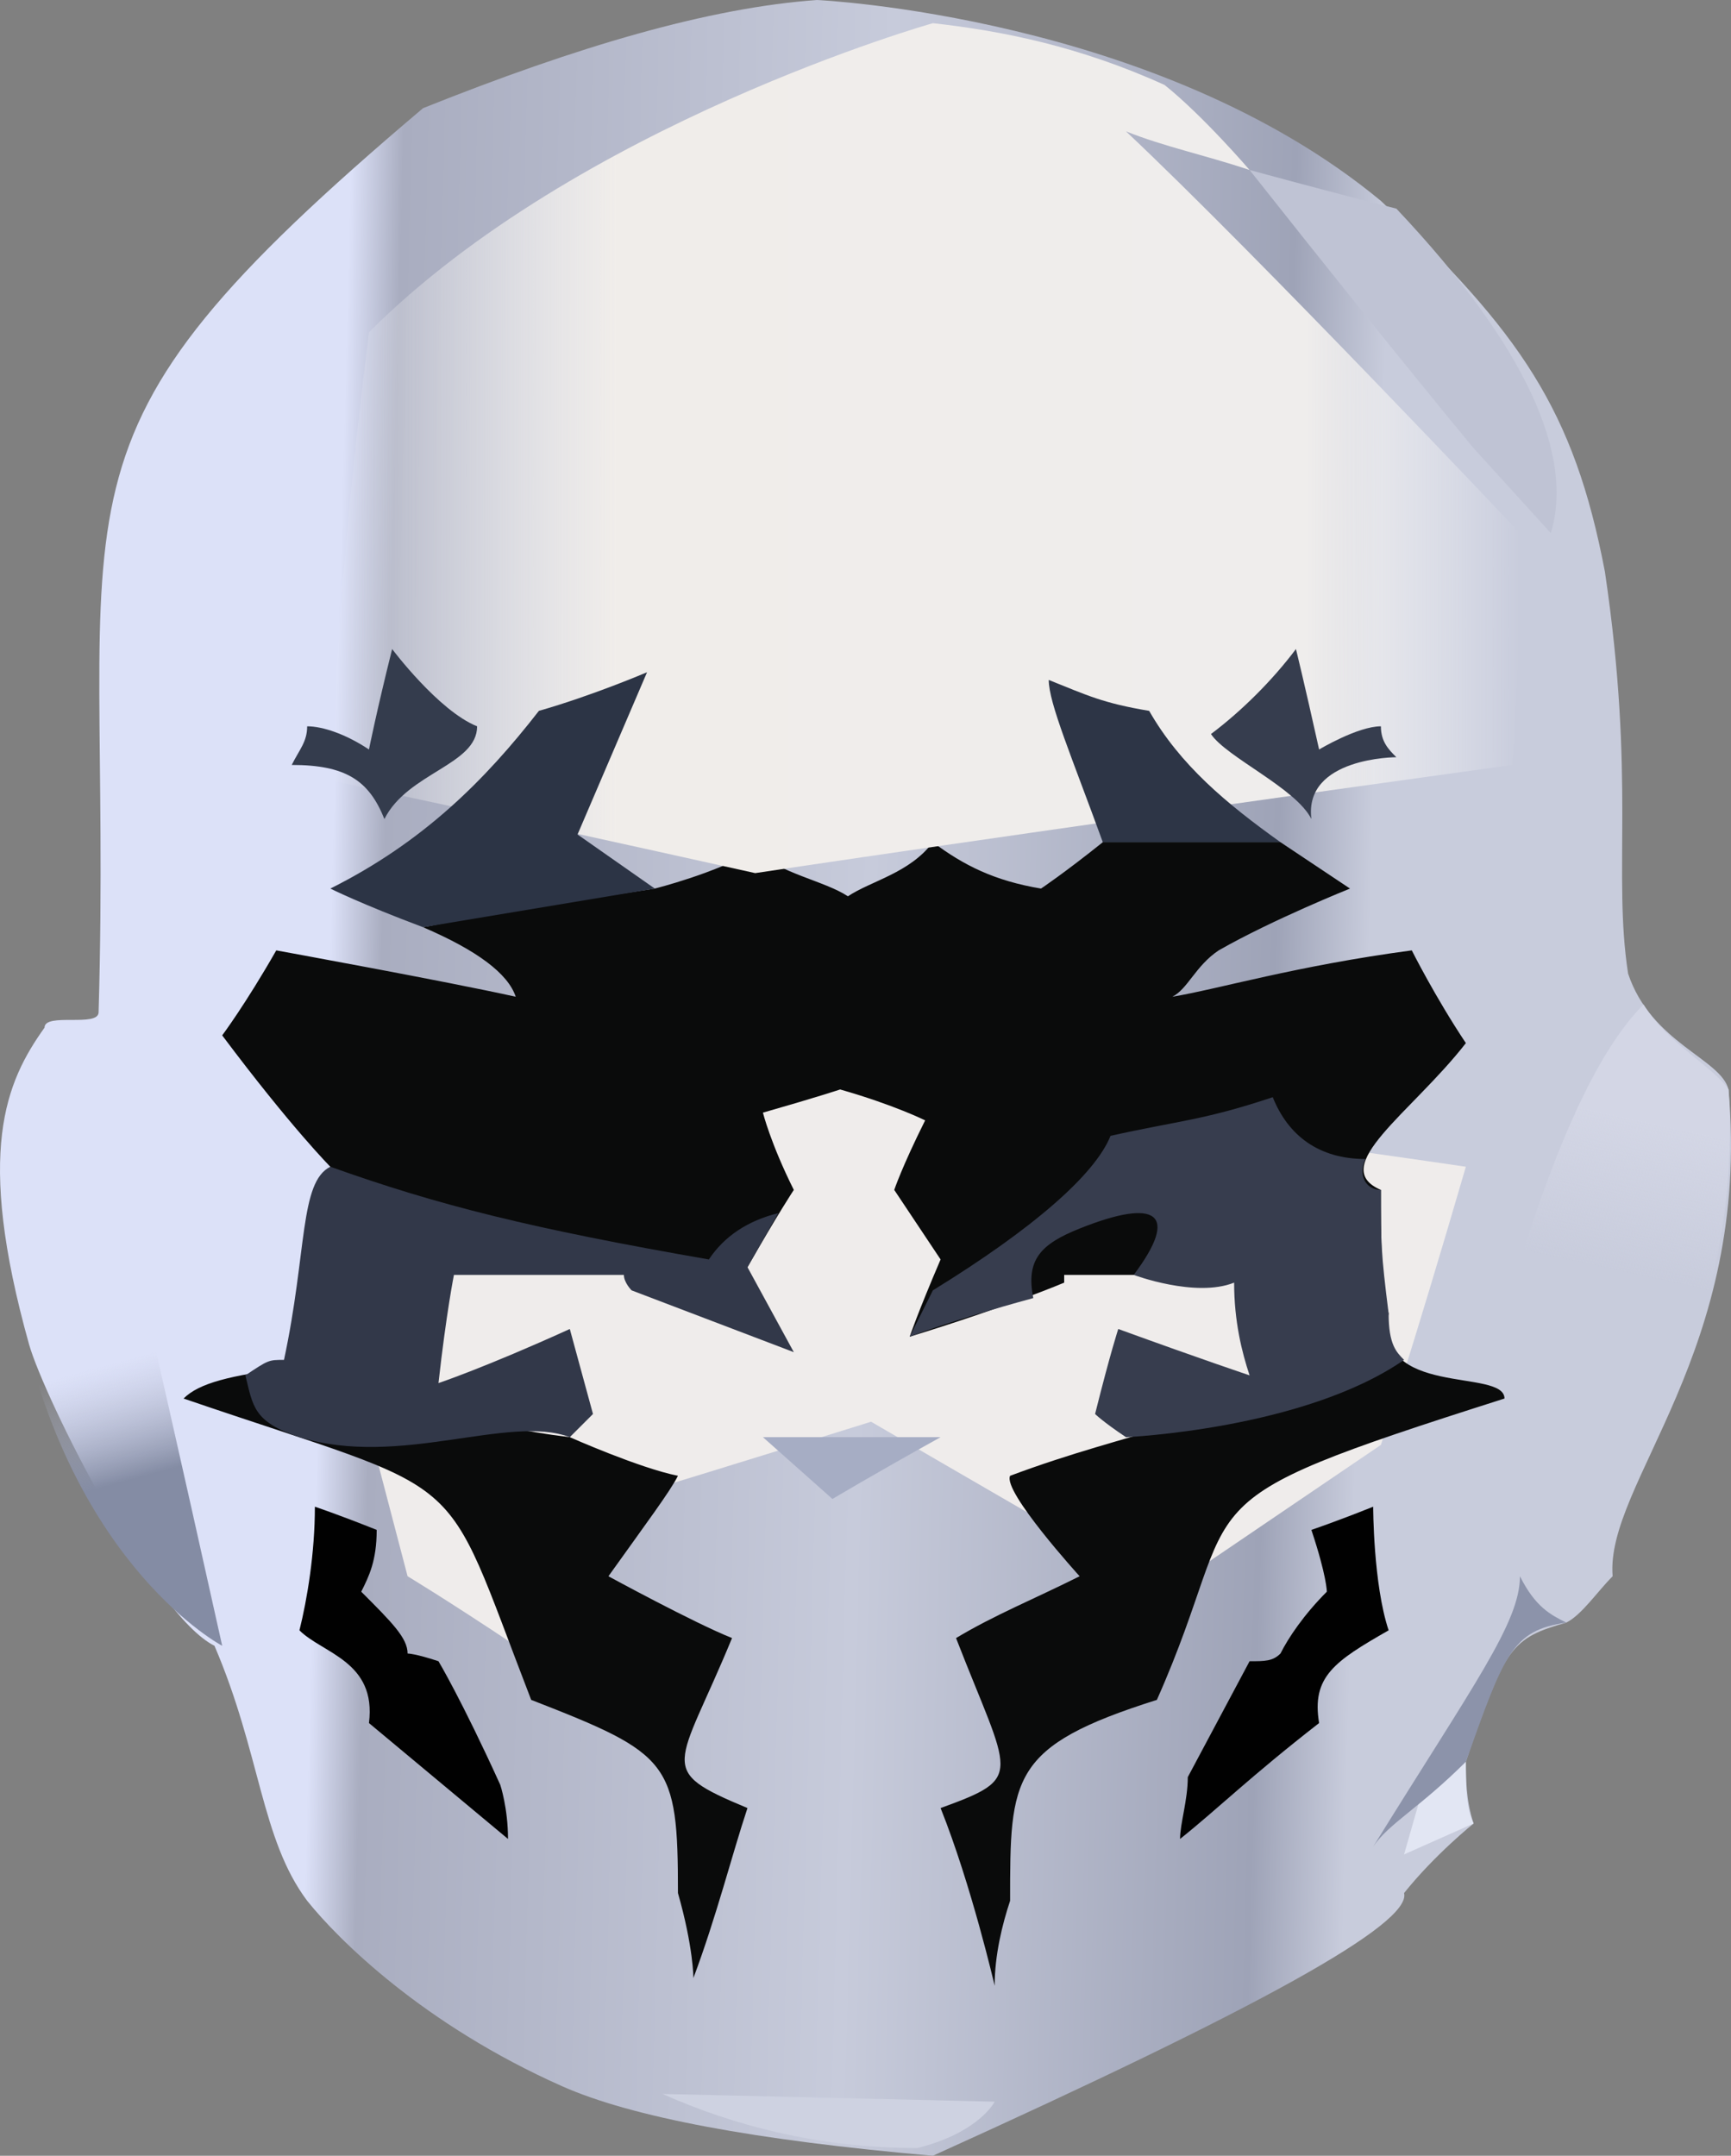 <?xml version="1.0" encoding="UTF-8" standalone="no"?>
<svg
   width="224.086"
   height="279"
   viewBox="0 0 224.086 279"
   version="1.1"
   id="svg54"
   sodipodi:docname="cb-layer-1182.svg"
   xmlns:inkscape="http://www.inkscape.org/namespaces/inkscape"
   xmlns:sodipodi="http://sodipodi.sourceforge.net/DTD/sodipodi-0.dtd"
   xmlns="http://www.w3.org/2000/svg"
   xmlns:svg="http://www.w3.org/2000/svg">
  <rect x="0" y="0" width="224.086" height="279" fill="#808080" stroke="none"/>
  <sodipodi:namedview
     id="namedview56"
     pagecolor="#ffffff"
     bordercolor="#666666"
     borderopacity="1.0"
     inkscape:pageshadow="2"
     inkscape:pageopacity="0.0"
     inkscape:pagecheckerboard="0" />
  <defs
     id="defs32">
    <linearGradient
       x1="200.295"
       y1="45.007"
       x2="50.271"
       y2="40.006"
       id="id-99894"
       gradientTransform="scale(0.896,1.116)"
       gradientUnits="userSpaceOnUse">
      <stop
         stop-color="#C8CCDC"
         offset="0%"
         id="stop2" />
      <stop
         stop-color="#9EA3B7"
         offset="9%"
         id="stop4" />
      <stop
         stop-color="#C7CBDB"
         offset="48%"
         id="stop6" />
      <stop
         stop-color="#A9ADC0"
         offset="95%"
         id="stop8" />
      <stop
         stop-color="#DCE1F8"
         offset="100%"
         id="stop10" />
    </linearGradient>
    <linearGradient
       x1="166.495"
       y1="68.627"
       x2="36.342"
       y2="68.627"
       id="id-99895"
       gradientTransform="scale(1.183,0.845)"
       gradientUnits="userSpaceOnUse">
      <stop
         stop-color="#FFFFFF"
         offset="0%"
         stop-opacity="0"
         id="stop13" />
      <stop
         stop-color="#EFEDEC"
         offset="18%"
         id="stop15" />
      <stop
         stop-color="#F0EDEA"
         offset="76%"
         id="stop17" />
      <stop
         stop-color="#FFFFFF"
         offset="100%"
         stop-opacity="0"
         id="stop19" />
    </linearGradient>
    <linearGradient
       x1="346.363"
       y1="87.574"
       x2="345.393"
       y2="99.704"
       id="id-99896"
       gradientTransform="scale(0.606,1.649)"
       gradientUnits="userSpaceOnUse">
      <stop
         stop-color="#D3D6E5"
         offset="0%"
         id="stop22" />
      <stop
         stop-color="#D3D6E5"
         offset="100%"
         stop-opacity="0"
         id="stop24" />
    </linearGradient>
    <linearGradient
       x1="18.438"
       y1="138.259"
       x2="20.43"
       y2="150.211"
       id="id-99897"
       gradientTransform="scale(0.783,1.277)"
       gradientUnits="userSpaceOnUse">
      <stop
         stop-color="#B7BBCF"
         offset="0%"
         stop-opacity="0"
         id="stop27" />
      <stop
         stop-color="#848CA4"
         offset="100%"
         id="stop29" />
    </linearGradient>
  </defs>
  <g
     transform="translate(-0.236)"
     id="id-99898">
    <path
       d="m 182,245 c 4,-5 9,-9 9,-9 -1,-3 -1,-6 -1,-8 5,-15 6,-16 13,-18 2,-1 4,-4 6,-6 -1,-12 18,-29 15,-63 -1,-4 -10,-6 -13,-15 -2,-13 1,-25 -3,-52 C 204,53 197,43 179,26 150,2 106,0 106,0 92,1 75,6 55,14 3,58 15,62 13,131 c 0,2 -7,0 -7,2 -5,7 -9,16 -2,41 2,7 16,35 24,39 6,14 6,25 12,33 4,5 15,16 33,24 9,4 25,7 48,9 42,-19 62,-30 61,-34 z"
       fill="url(#id-99894)"
       id="id-99899"
       style="fill:url(#id-99894)" />
    <path
       d="m 113,184 c -32,10 -49,15 -49,15 2,9 3,14 3,14 -9,-6 -14,-9 -14,-9 l -11,-42 68,-22 c 53,7 80,11 80,11 -7,24 -11,36 -11,36 l -28,19 c -26,-15 -38,-22 -38,-22 z"
       fill="#efeceb"
       id="id-99900" />
    <path
       d="m 90,256 c 3,-8 5,-16 7,-22 -12,-5 -9,-5 -2,-22 -5,-2 -16,-8 -16,-8 5,-7 8,-11 9,-13 -5,-1 -14,-5 -14,-5 -25,-3 -30,-12 -14,-28 25,4 37,6 37,6 4,-7 6,-10 6,-10 -3,-6 -4,-10 -4,-10 7,-2 10,-3 10,-3 7,2 11,4 11,4 -3,6 -4,9 -4,9 4,6 6,9 6,9 -3,7 -4,10 -4,10 13,-4 20,-7 20,-7 0,-1 0,-1 0,-1 7,0 11,0 11,0 h 13 c 3,6 4,11 2,13 -5,6 -17,7 -33,13 -1,2 9,13 9,13 -6,3 -11,5 -16,8 7,18 9,18 -2,22 4,10 7,23 7,23 0,-4 1,-8 2,-11 0,-16 0,-20 19,-26 12,-27 1,-25 45,-39 0,-4 -17,0 -15,-11 -1,-4 -1,-10 -1,-16 -7,-3 4,-10 11,-19 -4,-6 -7,-12 -7,-12 -15,2 -25,5 -31,6 2,-1 3,-4 6,-6 7,-4 17,-8 17,-8 -6,-4 -9,-6 -9,-6 -15,0 -23,0 -23,0 -5,4 -8,6 -8,6 -6,-1 -10,-3 -14,-6 -3,4 -8,5 -11,7 -3,-2 -9,-3 -12,-6 -5,3 -13,5 -13,5 -20,3 -30,5 -30,5 7,3 11,6 12,9 -9,-2 -31,-6 -31,-6 -4,7 -7,11 -7,11 9,12 14,17 14,17 -3,18 -5,26 -5,26 -8,1 -12,2 -14,4 38,13 33,8 45,39 18,7 19,8 19,25 2,7 2,11 2,11 z"
       fill="#0a0b0b"
       id="id-99901" />
    <path
       d="m 162,22 c -6,-2 -11,-3 -16,-5 17,16 51,52 51,52 0,20 -1,30 -1,30 -65,9 -98,14 -98,14 C 62,105 43,101 43,101 44,78 46,59 48,43 75,16 121,3 121,3 c 9,1 19,3 30,8 5,4 11,11 11,11 z"
       fill="url(#id-99895)"
       id="id-99902"
       style="fill:url(#id-99895)" />
    <path
       d="m 162,22 c 19,24 29,36 29,36 l 10,11 c 3,-10 -3,-24 -20,-42 -8,-2 -19,-5 -19,-5 z"
       fill="#bfc3d4"
       id="id-99903" />
    <path
       d="m 41,195 c 0,6 -1,12 -2,16 3,3 10,4 9,12 12,10 18,15 18,15 0,-4 -1,-7 -1,-7 -5,-11 -8,-16 -8,-16 -3,-1 -4,-1 -4,-1 0,-2 -2,-4 -6,-8 1,-2 2,-4 2,-8 -5,-2 -8,-3 -8,-3 z"
       fill="#010101"
       id="id-99904" />
    <path
       d="m 213,130 c -6,6 -12,19 -18,40 -1,24 1,38 8,40 2,-1 4,-3 6,-6 0,-2 0,-3 0,-4 2,-8 17,-30 15,-59 -2,-3 -8,-6 -11,-11 z"
       fill="url(#id-99896)"
       id="id-99905"
       style="fill:url(#id-99896)" />
    <path
       d="m 153,238 c 5,-4 9,-8 18,-15 -1,-6 2,-8 9,-12 -2,-6 -2,-16 -2,-16 -5,2 -8,3 -8,3 2,6 2,8 2,8 -3,3 -5,6 -6,8 -1,1 -2,1 -4,1 l -8,15 c 0,3 -1,6 -1,8 z"
       fill="#010101"
       id="id-99906" />
    <path
       d="m 190,228 c -2,2 -6,5 -6,5 l -2,7 9,-4 c -1,-2 -1,-5 -1,-8 z"
       fill="#e2e6f3"
       id="id-99907" />
    <path
       d="m 190,228 c -6,6 -10,8 -12,11 13,-21 19,-29 19,-35 2,4 4,5 6,6 -7,1 -8,4 -13,18 z"
       fill="#8c93aa"
       id="id-99908" />
    <path
       d="m 119,278 c 8,-2 10,-6 10,-6 l -43,-1 c 9,4 20,7 33,7 z"
       fill="#ced2e1"
       id="id-99909" />
    <path
       d="m 74,186 c 1,-1 2,-2 3,-3 l -3,-11 c -11,5 -17,7 -17,7 1,-9 2,-14 2,-14 15,0 22,0 22,0 0,1 1,2 1,2 l 21,8 -6,-11 4,-7 c -4,1 -7,3 -9,6 -23,-4 -35,-7 -49,-12 -4,2 -3,11 -6,25 -2,0 -2,0 -5,2 1,4 1,6 7,8 13,4 27,-3 35,0 z"
       fill="#323849"
       id="id-99910" />
    <path
       d="m 118,173 c 2,-4 3,-6 3,-6 13,-8 21,-15 23,-20 9,-2 12,-2 21,-5 2,5 6,8 12,8 -1,2 0,4 2,4 0,7 0,8 1,16 0,4 1,5 2,6 -13,9 -36,10 -36,10 -3,-2 -4,-3 -4,-3 2,-8 3,-11 3,-11 11,4 17,6 17,6 -1,-3 -2,-7 -2,-12 -5,2 -13,-1 -13,-1 6,-8 3,-10 -7,-6 -5,2 -7,4 -6,9 -11,3 -16,5 -16,5 z"
       fill="#373d4e"
       id="id-99911" />
    <path
       d="m 85,115 -30,5 c -8,-3 -12,-5 -12,-5 12,-6 20,-14 27,-23 7,-2 14,-5 14,-5 l -9,21 z"
       fill="#2c3445"
       id="id-99912" />
    <path
       d="m 143,109 c -4,-11 -7,-18 -7,-21 5,2 7,3 13,4 4,7 10,12 17,17 -15,0 -23,0 -23,0 z"
       fill="#2d3546"
       id="id-99913" />
    <path
       d="m 170,106 c -1,-8 11,-8 11,-8 -1,-1 -2,-2 -2,-4 -3,0 -8,3 -8,3 -2,-9 -3,-13 -3,-13 -3,4 -7,8 -11,11 2,3 11,7 13,11 z"
       fill="#363d4e"
       id="id-99914" />
    <path
       d="M 50,106 C 53,100 62,99 62,94 57,92 51,84 51,84 c -2,8 -3,13 -3,13 -3,-2 -6,-3 -8,-3 0,2 -1,3 -2,5 7,0 10,2 12,7 z"
       fill="#343c4d"
       id="id-99915" />
    <path
       d="m 122,186 c -9,5 -14,8 -14,8 l -9,-8 c 15,0 23,0 23,0 z"
       fill="#a6adc4"
       id="id-99916" />
    <path
       d="m 29,213 c -6,-27 -9,-40 -9,-40 -8,-2 -14,-3 -17,-2 7,32 26,42 26,42 z"
       fill="url(#id-99897)"
       id="id-99917"
       style="fill:url(#id-99897)" />
  </g>
</svg>

